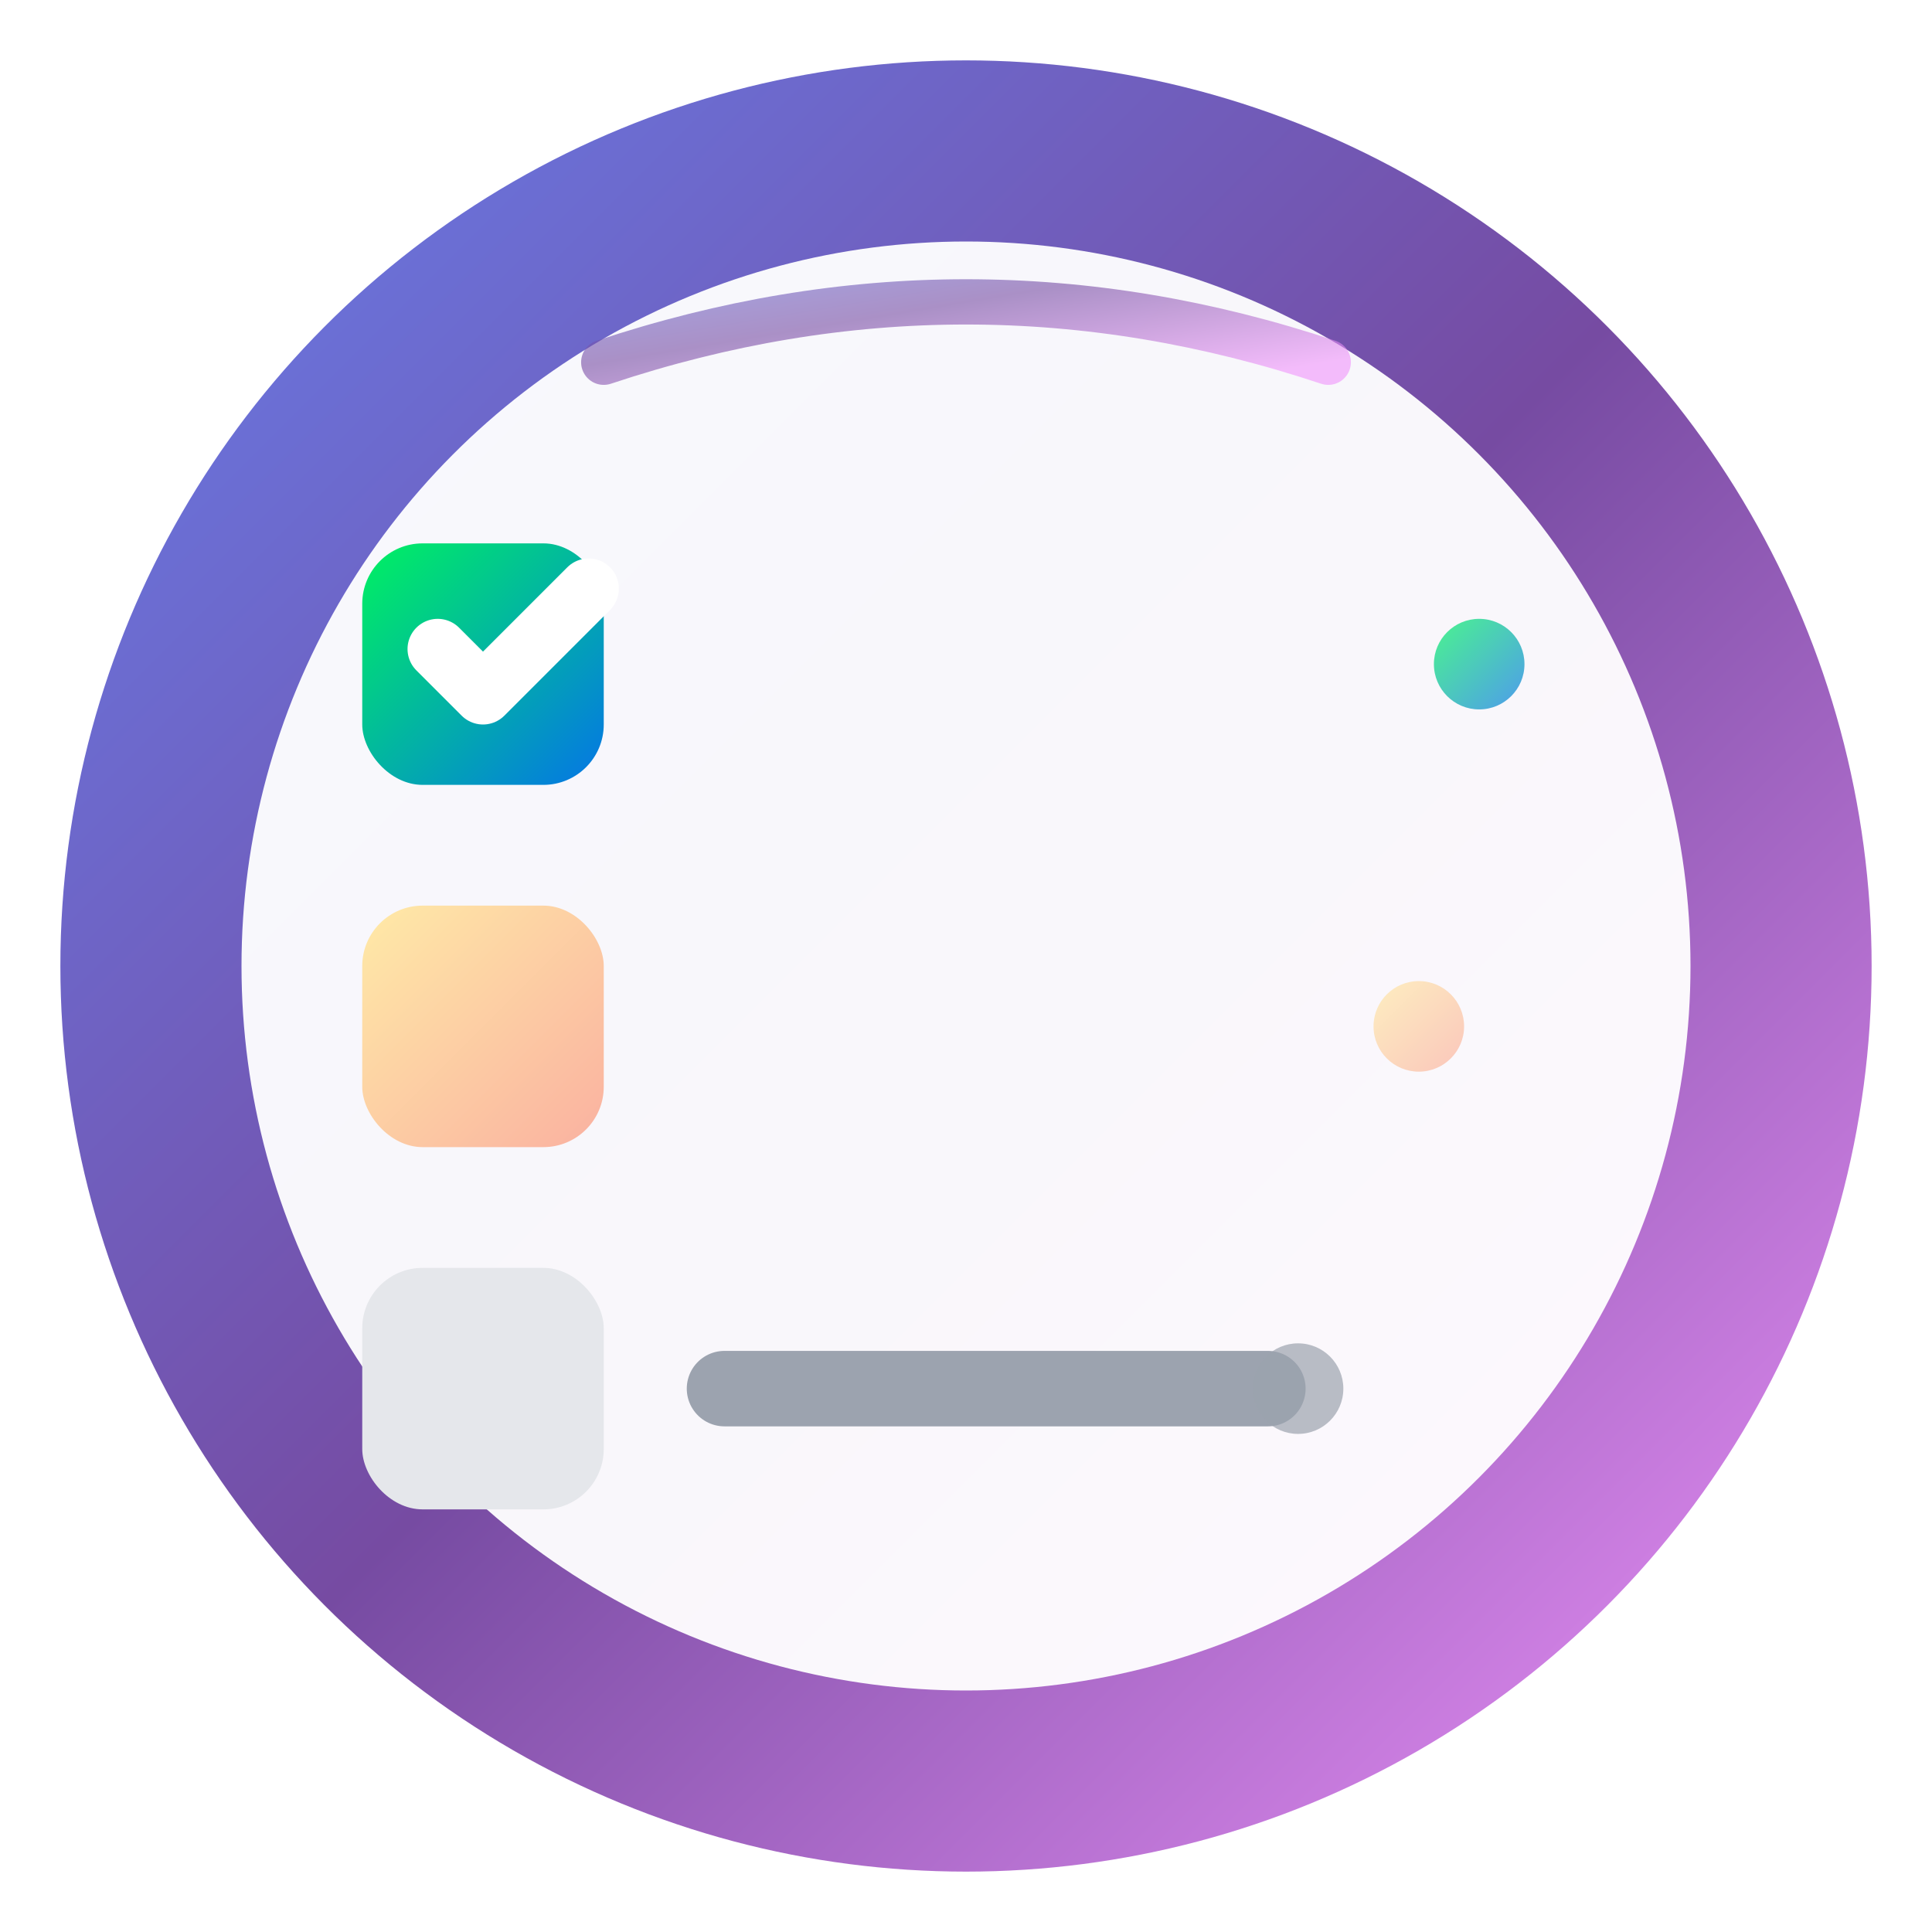 <svg xmlns="http://www.w3.org/2000/svg" viewBox="0 0 192 192" width="192" height="192">
  <defs>
    <linearGradient id="bgGradient" x1="0%" y1="0%" x2="100%" y2="100%">
      <stop offset="0%" style="stop-color:#667eea;stop-opacity:1" />
      <stop offset="50%" style="stop-color:#764ba2;stop-opacity:1" />
      <stop offset="100%" style="stop-color:#f093fb;stop-opacity:1" />
    </linearGradient>
    <linearGradient id="checkGradient" x1="0%" y1="0%" x2="100%" y2="100%">
      <stop offset="0%" style="stop-color:#00f260;stop-opacity:1" />
      <stop offset="100%" style="stop-color:#0575e6;stop-opacity:1" />
    </linearGradient>
    <linearGradient id="pendingGradient" x1="0%" y1="0%" x2="100%" y2="100%">
      <stop offset="0%" style="stop-color:#ffeaa7;stop-opacity:1" />
      <stop offset="100%" style="stop-color:#fab1a0;stop-opacity:1" />
    </linearGradient>
    <filter id="shadow" x="-50%" y="-50%" width="200%" height="200%">
      <feDropShadow dx="0" dy="6" stdDeviation="6" flood-opacity="0.25"/>
    </filter>
  </defs>
  
  <!-- 主背景圆形 -->
  <circle cx="96" cy="96" r="90" fill="url(#bgGradient)" filter="url(#shadow)"/>
  
  <!-- 内部白色区域 -->
  <circle cx="96" cy="96" r="72" fill="white" fill-opacity="0.95"/>
  
  <!-- 已完成任务 -->
  <rect x="36" y="54" width="24" height="24" rx="6" fill="url(#checkGradient)"/>
  <path d="M43.5 64.5 L48 69 L58.5 58.5" 
        fill="none" 
        stroke="white" 
        stroke-width="6" 
        stroke-linecap="round" 
        stroke-linejoin="round"/>
  
  <!-- 待办任务 -->
  <rect x="36" y="90" width="24" height="24" rx="6" fill="url(#pendingGradient)"/>
  <rect x="36" y="126" width="24" height="24" rx="6" fill="#e5e7eb"/>
  
  <!-- 任务文本线条 -->
  <line x1="72" y1="66" x2="144" y2="66" 
        stroke="url(#checkGradient)" 
        stroke-width="7.5" 
        stroke-linecap="round"/>
  <line x1="72" y1="102" x2="138" y2="102" 
        stroke="url(#pendingGradient)" 
        stroke-width="7.5" 
        stroke-linecap="round"/>
  <line x1="72" y1="138" x2="126" y2="138" 
        stroke="#9ca3af" 
        stroke-width="7.5" 
        stroke-linecap="round"/>
  
  <!-- 装饰性元素 -->
  <circle cx="147" cy="66" r="4.5" fill="url(#checkGradient)" fill-opacity="0.7"/>
  <circle cx="141" cy="102" r="4.5" fill="url(#pendingGradient)" fill-opacity="0.7"/>
  <circle cx="129" cy="138" r="4.5" fill="#9ca3af" fill-opacity="0.7"/>
  
  <!-- 顶部装饰弧线 -->
  <path d="M60 36 Q96 24 132 36" 
        fill="none" 
        stroke="url(#bgGradient)" 
        stroke-width="4.5" 
        stroke-linecap="round" 
        opacity="0.6"/>
</svg>
